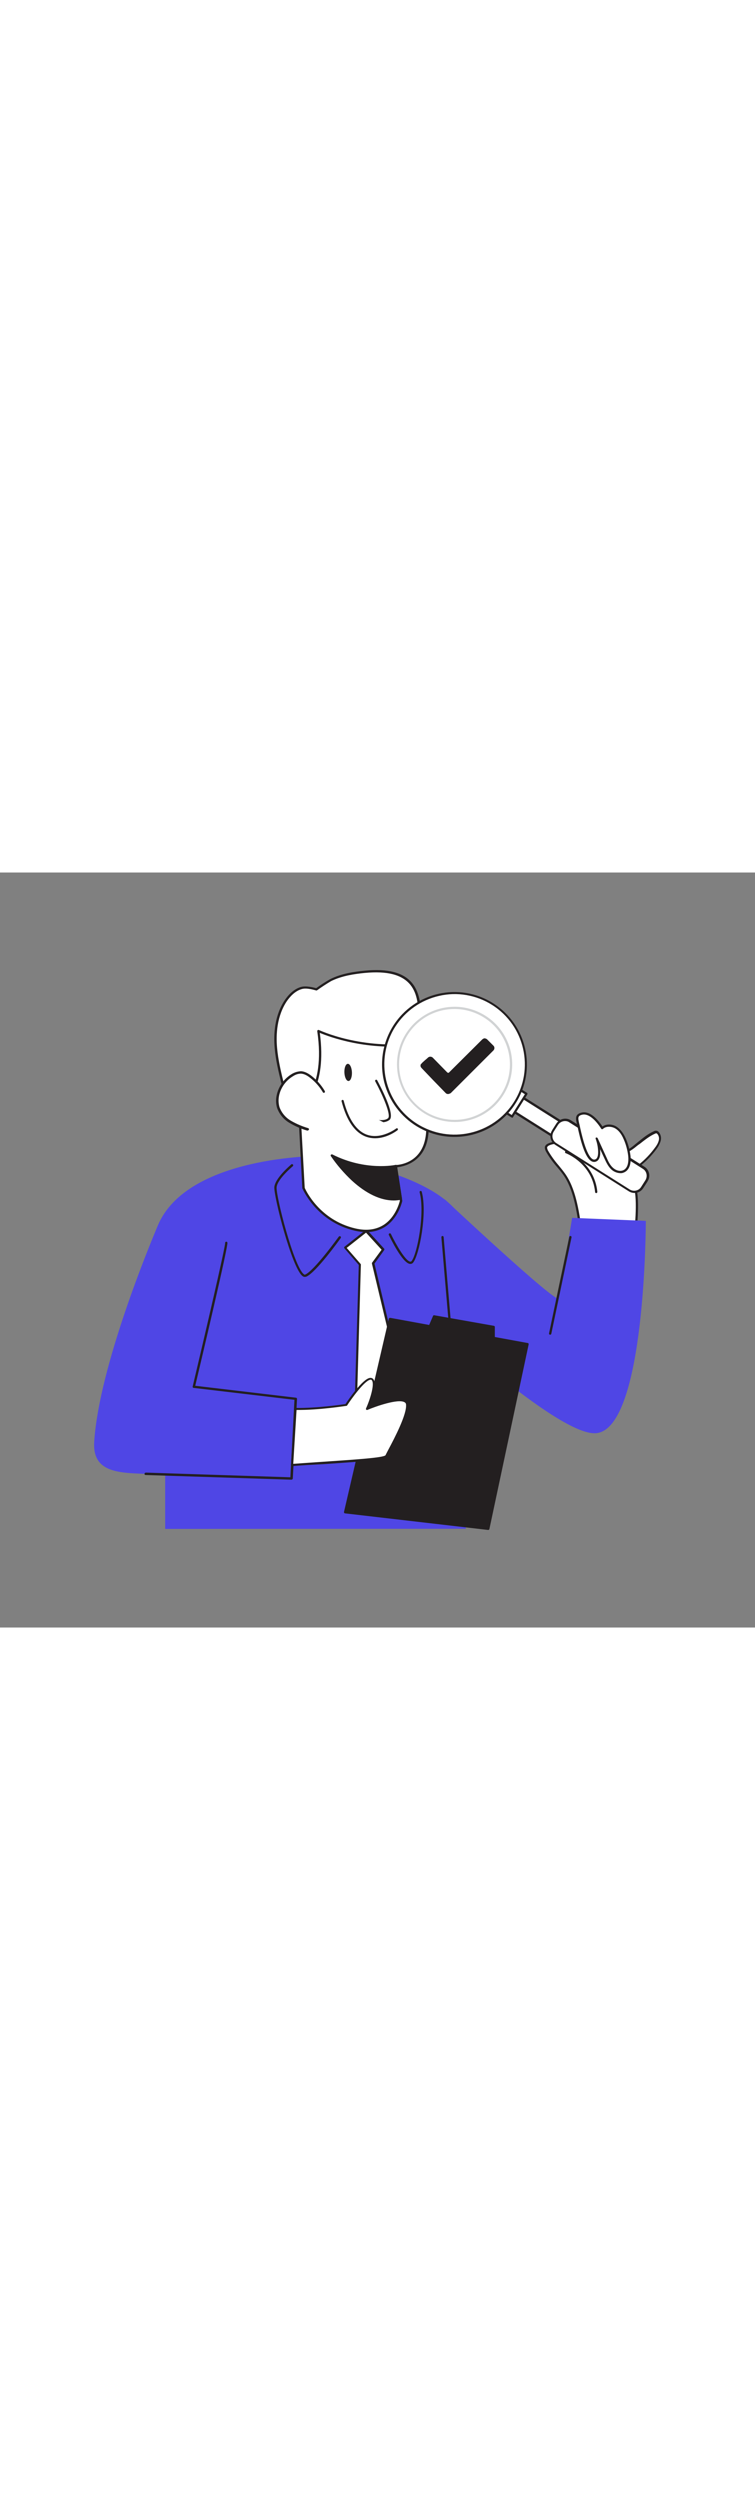 <svg version="1.1" id="Layer_1" xmlns="http://www.w3.org/2000/svg" xmlns:xlink="http://www.w3.org/1999/xlink" x="0px" y="0px" viewBox="0 0 500 500" style="width: 151px;" xml:space="preserve" data-imageid="quality-check-57" imageName="Quality Check" class="illustrations_image">
<rect x="0" y="0" width="500" height="500" fill="#808080" stroke="none"/>
<style type="text/css">
	.st0_quality-check-57{fill:#FFFFFF;}
	.st1_quality-check-57{fill:#231F20;}
	.st2_quality-check-57{fill:#68E1FD;}
	.st3_quality-check-57{fill:#D1D3D4;}
</style>
<g id="Charaxcter_quality-check-57">
	<path class="st0_quality-check-57" d="M385.7,245.2h32.1c3.1-6.4,3.7-13.7,3.9-20.8c0.2-6.5,0-13.1-2-19.3c-5.3-16.4-22.5-25.9-39.3-21.6&#10;&#9;&#9;c-2-2.3-4.7-4-7.6-4.7c-2.9-0.6-11.3,0.2-11.4,3.1c0,0.9,0.3,1.8,0.8,2.6c2.9,5.4,7.4,9.9,11,14.9&#10;&#9;&#9;C381.7,211,383.2,229.3,385.7,245.2z"/>
	<path class="st1_quality-check-57" d="M417.8,246h-32.1c-0.4,0-0.7-0.3-0.7-0.6c-0.4-2.5-0.8-5-1.1-7.6c-2-13.9-4.1-28.3-11.1-37.9&#10;&#9;&#9;c-1.3-1.8-2.7-3.5-4.1-5.1c-2.6-3-5-6.3-7-9.8c-0.5-0.9-0.9-1.9-0.9-2.9c0-0.8,0.5-1.5,1.1-2c2.5-1.9,8.7-2.4,11.2-1.8&#10;&#9;&#9;c3,0.7,5.7,2.3,7.7,4.6c7.6-1.8,15.7-0.9,22.7,2.5c8.1,4,14.2,11.1,17,19.6c2,6.3,2.2,13.1,2,19.5c-0.2,7.1-0.8,14.6-4,21.1&#10;&#9;&#9;C418.4,245.8,418.1,246,417.8,246z M386.4,244.5h31c2.9-6.2,3.4-13.3,3.6-20.1c0.2-7.3-0.1-13.3-1.9-19&#10;&#9;&#9;c-5.2-16.1-22-25.3-38.4-21.1c-0.3,0.1-0.5,0-0.7-0.2c-1.9-2.2-4.4-3.8-7.2-4.5c-2.1-0.4-7.9,0-9.9,1.6c-0.5,0.4-0.5,0.8-0.6,0.9&#10;&#9;&#9;c0.1,0.8,0.3,1.5,0.7,2.2c2,3.4,4.3,6.6,6.9,9.6c1.4,1.7,2.8,3.4,4.1,5.2c7.2,9.9,9.4,24.5,11.4,38.6&#10;&#9;&#9;C385.7,239.9,386,242.2,386.4,244.5L386.4,244.5z"/>
	<path class="st0_quality-check-57" d="M420.9,180.8c4-3.2,7.9-6.7,12.6-8.7c0.4-0.2,0.8-0.3,1.2-0.3c0.4,0.1,0.7,0.3,1,0.7c1.2,1.5,1.5,3.5,1,5.3&#10;&#9;&#9;c-0.5,1.8-1.4,3.5-2.6,4.9c-3,4.1-6.6,7.8-10.5,11c-2.7,2.1-5.7,4.1-9.1,4.8c-4.6,0.9-15.2-3.6-10.5-9.8c1.3-1.8,4.4-1.4,6.3-2&#10;&#9;&#9;C414.2,185.4,417.8,183.4,420.9,180.8z"/>
	<path class="st1_quality-check-57" d="M413.2,199.3c-3.5,0-8.4-1.9-10.2-4.9c-0.9-1.4-1.5-3.6,0.5-6.2c1.1-1.5,3.1-1.7,4.8-1.9&#10;&#9;&#9;c0.6-0.1,1.3-0.2,1.9-0.3c3.8-1.2,7.2-3.2,10.2-5.8l2.2-1.8c3.2-2.6,6.6-5.4,10.5-7.1c0.5-0.3,1.1-0.4,1.7-0.3&#10;&#9;&#9;c0.6,0.1,1.1,0.4,1.5,0.9c1.4,1.7,1.8,3.9,1.2,6c-0.6,1.9-1.5,3.6-2.7,5.2c-3.1,4.2-6.6,7.9-10.7,11.1c-2.4,1.9-5.6,4.2-9.4,4.9&#10;&#9;&#9;C414.2,199.3,413.7,199.3,413.2,199.3z M421.4,181.4c-3.2,2.7-6.8,4.7-10.7,6c-0.7,0.2-1.4,0.3-2.1,0.4c-1.5,0.2-3.1,0.4-3.8,1.4&#10;&#9;&#9;c-1.2,1.6-1.3,3.1-0.5,4.5c1.8,2.8,7.2,4.7,10.2,4.1c3.5-0.7,6.5-2.9,8.8-4.6c3.9-3.1,7.4-6.8,10.4-10.9c1.1-1.4,2-2.9,2.5-4.6&#10;&#9;&#9;c0.5-1.6,0.2-3.3-0.9-4.6c-0.2-0.2-0.4-0.3-0.6-0.4c-0.3,0-0.6,0.1-0.8,0.2c-3.7,1.6-7,4.3-10.2,6.8&#10;&#9;&#9;C422.9,180.2,422.1,180.8,421.4,181.4L421.4,181.4z"/>
	<path class="st0_quality-check-57" d="M189.3,148.5c-2.4-10.7-5.6-21.3-6.5-32.3s0.5-22.5,6.7-31.6c2.5-3.6,5.9-6.9,10.1-8.1c3.7-1.1,10,1,10,1&#10;&#9;&#9;c3-2.2,6.2-4.3,9.5-6.2c7-3.5,14.9-4.7,22.6-5.5c11-1.1,23.7-0.5,30.7,8.1c5.1,6.3,5.6,15,5.8,23.1l0.5,20.8"/>
	<path class="st1_quality-check-57" d="M189.3,149.3c-0.4,0-0.7-0.2-0.8-0.6c-0.6-2.8-1.3-5.6-2-8.4c-1.9-7.8-3.9-15.8-4.6-24&#10;&#9;&#9;c-0.8-8.9-0.2-21.7,6.9-32.1c3-4.3,6.6-7.3,10.5-8.4c3.4-1,8.6,0.4,10.1,0.8c3-2.2,6.1-4.2,9.3-6c7.4-3.7,15.7-4.9,22.9-5.6&#10;&#9;&#9;c15.3-1.5,25.6,1.2,31.4,8.3c5.5,6.8,5.8,16.5,6,23.6l0.5,20.8c0,0.4-0.3,0.8-0.8,0.8c-0.4,0-0.8-0.3-0.8-0.8L277.3,97&#10;&#9;&#9;c-0.2-8.6-0.8-16.8-5.6-22.7c-5.5-6.7-15.3-9.2-30.1-7.8c-7,0.7-15.2,1.9-22.3,5.4c-3.2,1.9-6.3,3.9-9.3,6.1&#10;&#9;&#9;c-0.2,0.1-0.5,0.2-0.7,0.1c-0.1,0-6.1-2-9.5-0.9c-4.5,1.3-7.7,5-9.7,7.8c-6.8,10-7.4,22.4-6.6,31.1c0.7,8,2.6,16,4.5,23.7&#10;&#9;&#9;c0.7,2.8,1.4,5.6,2,8.4c0.1,0.4-0.2,0.8-0.6,0.9L189.3,149.3z"/>
	<path class="st2_quality-check-57 targetColor" d="M308.5,434.6c-7.4-137.4,4.3-188.6-1.5-202.7c-13.9-33.3-95.1-44.2-95.1-44.2s-87.9-0.4-107.4,46.1&#10;&#9;&#9;c-4.9,11.7-38.8,92.9-42.1,143c-1.7,25,24.4,20,47,22.1v35.8L308.5,434.6z" style="fill: rgb(79, 70, 229);"/>
	<polygon class="st0_quality-check-57" points="253.8,249.6 247.1,258.8 273.1,368 257.7,399.1 235.1,368 238.3,259.6 228.6,248.4 242.6,237.4 &#9;"/>
	<path class="st1_quality-check-57" d="M257.7,399.8c-0.2,0-0.5-0.1-0.6-0.3l-22.6-31c-0.1-0.1-0.1-0.3-0.1-0.5l3.2-108.1l-9.5-11&#10;&#9;&#9;c-0.1-0.2-0.2-0.4-0.2-0.6c0-0.2,0.1-0.4,0.3-0.5l14-11.1c0.3-0.2,0.7-0.2,1,0.1l11.2,12.3c0.2,0.3,0.2,0.7,0,1L248,259l25.9,108.9&#10;&#9;&#9;c0,0.2,0,0.4-0.1,0.5l-15.4,31C258.3,399.6,258.1,399.8,257.7,399.8L257.7,399.8z M235.9,367.8l21.7,29.8l14.7-29.6l-26-109&#10;&#9;&#9;c0-0.2,0-0.5,0.1-0.6l6.3-8.6l-10.3-11.3l-12.8,10.1l9.2,10.6c0.1,0.1,0.2,0.3,0.2,0.5L235.9,367.8z"/>
	<path class="st0_quality-check-57" d="M262.1,194.4l3.5,23c0,0-5.2,24.9-30.5,19.1c-15-3.5-27.5-13.6-34.1-27.5l-2.8-53.4c0,0,18.6-10.1,12.7-50.7&#10;&#9;&#9;c0,0,28.2,13.6,65.6,8.5c0,0,9,41.8,6.1,61.3S262.1,194.4,262.1,194.4z"/>
	<path class="st1_quality-check-57" d="M242.5,238.1c-2.5,0-5-0.3-7.5-0.9c-25.4-5.9-34.6-27.7-34.7-27.9c0-0.1-0.1-0.2-0.1-0.2l-2.8-53.4&#10;&#9;&#9;c0-0.3,0.1-0.6,0.4-0.7c0.2-0.1,18.1-10.5,12.3-49.9c0-0.3,0.1-0.6,0.3-0.7c0.2-0.2,0.5-0.2,0.8-0.1c0.3,0.1,28.4,13.5,65.2,8.4&#10;&#9;&#9;c0.4-0.1,0.8,0.2,0.9,0.6c0.4,1.7,9,42.1,6.2,61.6c-2.5,17.4-16.8,19.9-20.5,20.3l3.4,22.1c0,0.1,0,0.2,0,0.3&#10;&#9;&#9;c-0.1,0.4-2.5,11.3-11.5,17.1C251.2,237,246.9,238.2,242.5,238.1z M201.8,208.8c0.7,1.7,9.9,21.4,33.5,26.9&#10;&#9;&#9;c7.3,1.7,13.6,0.9,18.7-2.3c8-5.1,10.5-14.8,10.8-16l-3.5-22.8c0-0.2,0-0.4,0.2-0.6c0.1-0.2,0.4-0.3,0.6-0.3&#10;&#9;&#9;c0.7,0,17.1-0.4,19.8-19c2.6-17.8-4.8-54.8-6-60.4c-32.5,4.2-58.1-5.6-64.1-8.1c4.9,36.6-10.1,48.1-12.9,49.9L201.8,208.8z"/>
	<path class="st0_quality-check-57" d="M249.1,137.8c0,0,12,22,8.4,25.3s-12.7,0.1-12.7,0.1"/>
	<path class="st1_quality-check-57" d="M252.5,165.4c-2.7-0.1-5.4-0.5-7.9-1.4c-0.4-0.1-0.7-0.5-0.6-0.9c0.1-0.4,0.5-0.7,0.9-0.6c0.1,0,0.1,0,0.2,0.1&#10;&#9;&#9;c0.1,0,8.6,3,11.9,0.1c2.2-2-3.7-15.5-8.5-24.4c-0.2-0.4-0.1-0.8,0.3-1c0.4-0.2,0.8-0.1,1,0.3c2,3.8,12.1,22.7,8.2,26.2&#10;&#9;&#9;C256.4,165,254.5,165.5,252.5,165.4z"/>
	
		<ellipse transform="matrix(0.999 -4.205003e-02 4.205003e-02 0.999 -5.365 9.812)" class="st1_quality-check-57" cx="230.6" cy="132.4" rx="2.5" ry="5.7"/>
	
		<ellipse transform="matrix(0.999 -4.205003e-02 4.205003e-02 0.999 -5.396 11.356)" class="st1_quality-check-57" cx="267.2" cy="133.9" rx="2.5" ry="5.7"/>
	<path class="st0_quality-check-57" d="M214.4,145.2c-2.2-3.8-5.2-7.2-8.7-9.9c-1.8-1.6-4.1-2.6-6.5-2.9c-2,0-3.9,0.6-5.6,1.6c-5,3-8.5,7.9-9.7,13.6&#10;&#9;&#9;c-0.6,2.6-0.5,5.3,0.3,7.9c1.2,4,4.3,7.2,7.9,9.5c3.6,2.1,7.5,3.8,11.5,5"/>
	<path class="st1_quality-check-57" d="M203.6,170.9c-0.1,0-0.2,0-0.2,0c-4.1-1.2-8-2.9-11.7-5.1c-3.8-2.2-6.7-5.7-8.2-9.9c-0.8-2.7-0.9-5.5-0.3-8.3&#10;&#9;&#9;c1.2-5.9,4.9-11.1,10.1-14.2c1.8-1.1,3.9-1.7,6-1.8c2.8,0.1,5.3,1.8,6.9,3c3.6,2.8,6.6,6.2,8.9,10.1c0.2,0.4,0.1,0.8-0.2,1.1&#10;&#9;&#9;c-0.4,0.2-0.8,0.1-1.1-0.2c0,0,0-0.1,0-0.1c-2.2-3.7-5.1-7-8.5-9.6c-1.4-1.1-3.6-2.6-6-2.7c-1.8,0-3.6,0.6-5.1,1.6&#10;&#9;&#9;c-4.8,2.8-8.3,7.6-9.4,13.1c-0.5,2.5-0.4,5.1,0.3,7.5c1.4,3.8,4.1,7,7.6,9c3.6,2.1,7.4,3.7,11.4,4.9c0.4,0.1,0.6,0.6,0.5,1&#10;&#9;&#9;c0,0,0,0,0,0C204.3,170.7,204,170.9,203.6,170.9z"/>
	<path class="st1_quality-check-57" d="M262.1,194.4c0,0-20,4.4-42.4-7c0,0,21.6,33.2,45.7,28.6L262.1,194.4z"/>
	<path class="st1_quality-check-57" d="M260.8,217.2c-8.8,0-18.3-4.5-27.8-13.2c-5.2-4.9-9.9-10.3-13.9-16.2c-0.2-0.3-0.2-0.7,0.1-0.9&#10;&#9;&#9;c0.2-0.3,0.6-0.3,0.9-0.2c21.9,11.1,41.7,7,41.9,6.9c0.2,0,0.4,0,0.6,0.1c0.2,0.1,0.3,0.3,0.3,0.5l3.3,21.6&#10;&#9;&#9;c0.1,0.4-0.2,0.8-0.6,0.9C264,217,262.4,217.2,260.8,217.2z M222,189.4c5.4,7.3,23.3,29.2,42.6,26l-3.1-20.1&#10;&#9;&#9;C248.1,197.1,234.3,195.1,222,189.4z"/>
	<path class="st0_quality-check-57" d="M262.9,170.1c0,0-25.8,20-36-18.8"/>
	<path class="st1_quality-check-57" d="M248.4,176c-1.9,0-3.8-0.3-5.6-0.9c-7.6-2.6-13.2-10.5-16.6-23.6c-0.1-0.4,0.1-0.8,0.5-0.9s0.8,0.1,0.9,0.5&#10;&#9;&#9;c3.3,12.6,8.6,20.2,15.6,22.6c9.4,3.2,19.1-4.1,19.2-4.2c0.3-0.2,0.8-0.2,1,0.1c0.2,0.3,0.2,0.8-0.1,1&#10;&#9;&#9;C263,170.9,256.4,176,248.4,176z"/>
	<path class="st0_quality-check-57" d="M374.9,185.2c0,0,17.9,6.6,19.9,26.4"/>
	<path class="st1_quality-check-57" d="M394.8,212.3c-0.4,0-0.7-0.3-0.7-0.7c-1.9-19-19.2-25.7-19.4-25.7c-0.4-0.1-0.6-0.6-0.5-1c0,0,0,0,0,0&#10;&#9;&#9;c0.1-0.4,0.6-0.6,1-0.4c0,0,0,0,0,0c0.2,0.1,18.4,7,20.4,27c0,0.4-0.3,0.8-0.7,0.8c0,0,0,0,0,0L394.8,212.3z"/>
	<path class="st2_quality-check-57 targetColor" d="M294.5,216.4c0,0,74.7,70.1,75.5,65.6c4.9-28.8,8.9-53.3,8.9-53.3l48.8,2c0,0,0,137.3-32.8,140.6&#10;&#9;&#9;c-24.9,2.5-111.5-78.6-111.5-78.6L294.5,216.4z" style="fill: rgb(79, 70, 229);"/>
	<path class="st1_quality-check-57" d="M307,405.5c-0.4,0-0.7-0.3-0.8-0.7l-13.9-163.3c0-0.4,0.3-0.8,0.7-0.8c0,0,0,0,0,0c0.4,0,0.8,0.3,0.8,0.7&#10;&#9;&#9;l13.9,163.3C307.8,405.1,307.5,405.5,307,405.5L307,405.5z"/>
	<path class="st1_quality-check-57" d="M193,402.1L193,402.1l-96.6-3.1c-0.4,0-0.8-0.4-0.7-0.8c0-0.4,0.4-0.7,0.8-0.8l95.8,3.1l2.7-51.3l-66.8-7.9&#10;&#9;&#9;c-0.2,0-0.4-0.1-0.5-0.3c-0.1-0.2-0.2-0.4-0.1-0.6c8.7-36.8,21.6-92.4,21.5-95c-0.1-0.4,0.2-0.8,0.6-0.9c0,0,0,0,0,0&#10;&#9;&#9;c0.4-0.1,0.8,0.2,0.9,0.6c0.6,2.3-17.2,77.5-21.3,94.8l66.7,7.9c0.4,0,0.7,0.4,0.7,0.8l-2.8,52.8&#10;&#9;&#9;C193.8,401.8,193.4,402.1,193,402.1C193,402.1,193,402.1,193,402.1z"/>
	<path class="st1_quality-check-57" d="M364.4,306.1h-0.2c-0.4-0.1-0.7-0.5-0.6-0.9l13.4-63.9c0.1-0.4,0.5-0.7,0.9-0.6c0,0,0,0,0,0&#10;&#9;&#9;c0.4,0.1,0.7,0.5,0.6,0.9l-13.4,63.9C365,305.8,364.7,306.1,364.4,306.1z"/>
	<path class="st1_quality-check-57" d="M201.9,267.8c-0.6,0-1.2-0.2-1.6-0.6c-7.1-5.5-19.3-53.6-18.6-59.1c0.8-6.1,10.8-14.4,11.2-14.8&#10;&#9;&#9;c0.3-0.3,0.8-0.2,1.1,0.1s0.2,0.8-0.1,1.1l0,0c-0.1,0.1-10,8.3-10.7,13.8c-0.7,5.3,11.4,52.7,18,57.7c0.3,0.3,0.6,0.4,0.8,0.3&#10;&#9;&#9;c6-2.4,22.2-25,22.4-25.2c0.3-0.3,0.8-0.4,1.1-0.1c0.3,0.2,0.4,0.7,0.2,1c-0.7,1-16.6,23.2-23,25.7&#10;&#9;&#9;C202.4,267.7,202.1,267.8,201.9,267.8z"/>
	<path class="st1_quality-check-57" d="M271.8,259.2h-0.3c-5-0.5-13.1-17.3-14-19.2c-0.2-0.4,0-0.8,0.4-1c0.4-0.2,0.8,0,1,0.4&#10;&#9;&#9;c3.3,6.9,9.7,18,12.8,18.3c0.3,0,0.7-0.1,0.9-0.4c3.8-4.9,8.9-32.1,5.3-45.5c-0.1-0.4,0.1-0.8,0.5-0.9c0.4-0.1,0.8,0.1,0.9,0.5&#10;&#9;&#9;c3.8,14.1-1.6,41.6-5.6,46.8C273.3,258.8,272.6,259.2,271.8,259.2z"/>
</g>
<g id="magnifying_glass_quality-check-57">
	<path class="st0_quality-check-57" d="M380.4,176.7l-0.3,0.5c-1.5,2.4-4.7,3.2-7.2,1.6c0,0,0,0,0,0l-34.9-22l0,0l5.9-9.3l0,0l34.9,22&#10;&#9;&#9;C381.2,171.1,381.9,174.3,380.4,176.7L380.4,176.7L380.4,176.7z"/>
	<path class="st1_quality-check-57" d="M375.6,180.4c-1.1,0-2.2-0.3-3.2-0.9l-34.9-22c-0.2-0.1-0.3-0.3-0.3-0.5c0-0.2,0-0.4,0.1-0.6l5.9-9.3&#10;&#9;&#9;c0.2-0.3,0.7-0.4,1-0.2l34.9,22c2.8,1.7,3.6,5.4,1.9,8.2c0,0,0,0,0,0l-0.3,0.6l0,0C379.5,179.3,377.7,180.4,375.6,180.4&#10;&#9;&#9;L375.6,180.4z M339,156.6l34.2,21.6c2.1,1.3,4.8,0.7,6.1-1.4c0,0,0,0,0,0l0.3-0.5c1.3-2.1,0.7-4.8-1.4-6.1l-34.2-21.6L339,156.6z&#10;&#9;&#9; M380,177.2L380,177.2z"/>
	
		<rect x="330.8" y="146.4" transform="matrix(0.533 -0.846 0.846 0.533 30.395 357.933)" class="st0_quality-check-57" width="17.8" height="10"/>
	<path class="st1_quality-check-57" d="M339.1,162.3c-0.1,0-0.3,0-0.4-0.1l-8.5-5.3c-0.3-0.2-0.4-0.7-0.2-1l9.5-15.1c0.2-0.3,0.7-0.4,1-0.2l8.5,5.3&#10;&#9;&#9;c0.2,0.1,0.3,0.3,0.3,0.5c0,0.2,0,0.4-0.1,0.6l-9.5,15.1c-0.1,0.2-0.3,0.3-0.5,0.3L339.1,162.3z M331.7,156l7.2,4.6l8.7-13.8&#10;&#9;&#9;l-7.2-4.5L331.7,156z"/>
	<path class="st0_quality-check-57" d="M428.2,204.2l-2.8,4.4c-1.9,2.9-5.7,3.8-8.7,2l-48.6-30.7c-2.9-1.9-3.8-5.7-2-8.7l2.8-4.4&#10;&#9;&#9;c1.9-2.9,5.7-3.8,8.7-2l48.6,30.7C429.2,197.3,430,201.2,428.2,204.2z"/>
	<path class="st1_quality-check-57" d="M420.1,212.2c-1.3,0-2.6-0.4-3.7-1.1l-48.6-30.7c-3.3-2-4.3-6.4-2.2-9.6c0,0,0,0,0-0.1l2.8-4.4&#10;&#9;&#9;c2.1-3.3,6.4-4.3,9.7-2.2l48.6,30.7c3.3,2,4.3,6.4,2.2,9.6c0,0,0,0,0,0.1L426,209c-1,1.6-2.6,2.7-4.4,3.1&#10;&#9;&#9;C421.1,212.2,420.6,212.3,420.1,212.2z M374.2,164.6c-1.9,0-3.7,1-4.7,2.6l-2.8,4.4c-1.6,2.6-0.9,6,1.7,7.6c0,0,0,0,0,0l48.6,30.7&#10;&#9;&#9;c2.6,1.6,6,0.9,7.6-1.7c0,0,0,0,0,0l0,0l2.8-4.4c1.6-2.6,0.9-6-1.7-7.6c0,0,0,0,0,0l-48.6-30.7&#10;&#9;&#9;C376.3,164.9,375.3,164.6,374.2,164.6L374.2,164.6z"/>
	<path class="st0_quality-check-57" d="M261.1,101.8c-13.9,22.1-7.3,51.3,14.8,65.2c22.1,13.9,51.3,7.3,65.2-14.8c13.9-22.1,7.3-51.3-14.8-65.2&#10;&#9;&#9;C304.2,73.1,275,79.7,261.1,101.8z"/>
	<path class="st1_quality-check-57" d="M301,175.1c-26.5,0-48-21.5-48-48c0-9.1,2.6-18,7.4-25.6l0,0c14.2-22.4,43.8-29.1,66.2-14.9&#10;&#9;&#9;c22.4,14.2,29.1,43.8,14.9,66.2C332.8,166.7,317.5,175.1,301,175.1z M261.7,102.2c-13.7,21.7-7.2,50.5,14.5,64.2&#10;&#9;&#9;c21.7,13.7,50.5,7.2,64.2-14.5c13.7-21.7,7.2-50.5-14.5-64.2c-10.4-6.6-23.1-8.8-35.1-6C278.8,84.4,268.3,91.8,261.7,102.2z"/>
	<path class="st0_quality-check-57" d="M321,95.4c17.5,11,22.7,34.1,11.7,51.6c-11,17.5-34.1,22.7-51.6,11.7c-17.5-11-22.7-34.1-11.7-51.6&#10;&#9;&#9;c0,0,0,0,0,0C280.4,89.6,303.5,84.4,321,95.4C321,95.4,321,95.4,321,95.4z"/>
	<path class="st3_quality-check-57" d="M301,165.2c-21.1-0.1-38.1-17.2-38.1-38.2c0.1-21.1,17.2-38.1,38.2-38.1c7.2,0,14.2,2.1,20.3,5.9l0,0&#10;&#9;&#9;c17.8,11.2,23.2,34.8,11.9,52.6C326.4,158.5,314.1,165.3,301,165.2z M301.1,90.4c-20.3-0.1-36.7,16.3-36.8,36.6&#10;&#9;&#9;s16.3,36.7,36.6,36.8c20.3,0.1,36.7-16.3,36.8-36.6c0-12.6-6.4-24.4-17.1-31.1l0,0C314.8,92.4,308,90.4,301.1,90.4L301.1,90.4z"/>
</g>
<g id="check_icon_quality-check-57">
	<path class="st1_quality-check-57" d="M279.1,127.5c0.3-0.4,0.6-0.8,1-1.1c1.2-1.1,2.4-2.2,3.6-3.3c0.5-0.7,1.5-0.8,2.1-0.3c0.1,0.1,0.2,0.2,0.3,0.3&#10;&#9;&#9;l9.2,9.4c0.9,0.9,1.7,1,2.6,0l21.6-21.5c1-1,1.7-1,2.6,0c1.3,1.3,2.5,2.5,3.8,3.8c0.7,0.5,0.8,1.5,0.3,2.1&#10;&#9;&#9;c-0.1,0.1-0.2,0.2-0.3,0.3l-28.1,28.1c-0.5,0.6-1.4,0.8-2.1,0.3c-0.1-0.1-0.2-0.2-0.3-0.3c-5.3-5.4-10.6-10.9-15.8-16.4&#10;&#9;&#9;c-0.2-0.3-0.4-0.5-0.5-0.8L279.1,127.5z"/>
	<path class="st1_quality-check-57" d="M296.7,146.7L296.7,146.7c-0.7,0-1.3-0.3-1.7-0.8c-5.3-5.4-10.6-10.9-15.8-16.4c-0.2-0.2-0.4-0.5-0.5-0.7&#10;&#9;&#9;l-0.1-0.2c-0.1-0.1-0.1-0.3-0.1-0.4v-0.7c0-0.2,0.1-0.3,0.2-0.5l0.3-0.3c0.2-0.3,0.5-0.6,0.7-0.8c0.9-0.8,1.7-1.6,2.6-2.3l1-0.9&#10;&#9;&#9;c0.8-0.9,2.2-1,3.2-0.2c0.1,0.1,0.2,0.2,0.3,0.3l9.2,9.4c0.2,0.2,0.5,0.4,0.8,0.5l0,0c0.3-0.1,0.6-0.2,0.8-0.5l21.6-21.5&#10;&#9;&#9;c0.5-0.5,1.1-0.9,1.8-0.9c0.7,0.1,1.4,0.4,1.8,0.9l3.8,3.8c1,0.8,1.1,2.2,0.3,3.2c-0.1,0.1-0.2,0.2-0.3,0.3l-28.1,28.1&#10;&#9;&#9;C297.9,146.4,297.3,146.7,296.7,146.7z M279.9,128l0.1,0.1c0.1,0.1,0.2,0.3,0.3,0.4c5.3,5.5,10.5,10.9,15.8,16.4&#10;&#9;&#9;c0.2,0.2,0.4,0.3,0.6,0.4l0,0c0.2,0,0.5-0.2,0.6-0.4l28.1-28.1c0.5-0.5,0.5-0.8,0-1.4l-3.8-3.8c-0.2-0.2-0.5-0.4-0.8-0.5&#10;&#9;&#9;c-0.3,0.1-0.6,0.2-0.8,0.5l-21.6,21.5c-0.5,0.5-1.1,0.9-1.8,0.9l0,0c-0.7-0.1-1.4-0.4-1.8-0.9l-9.2-9.4c-0.6-0.6-0.8-0.6-1.4,0&#10;&#9;&#9;l-1,0.9c-0.9,0.8-1.7,1.5-2.6,2.3c-0.2,0.2-0.4,0.4-0.6,0.7l-0.1,0.2L279.9,128z"/>
</g>
<g id="document_quality-check-57">
	<polygon class="st1_quality-check-57" points="258.3,295.6 349.4,312.3 323.4,434.6 228.6,423.6 &#9;"/>
	<path class="st1_quality-check-57" d="M323.4,435.4L323.4,435.4l-94.9-11c-0.4,0-0.7-0.4-0.7-0.8c0,0,0-0.1,0-0.1l29.7-128c0.1-0.4,0.5-0.6,0.9-0.6&#10;&#9;&#9;l91.1,16.7c0.2,0,0.4,0.1,0.5,0.3c0.1,0.2,0.1,0.4,0.1,0.6l-26,122.3C324,435.1,323.8,435.3,323.4,435.4z M229.5,423l93.3,10.8&#10;&#9;&#9;L348.5,313l-89.6-16.4L229.5,423z"/>
	<polygon class="st1_quality-check-57" points="283.3,303.6 287.5,293.8 327,300.8 327,311.1 &#9;"/>
	<path class="st1_quality-check-57" d="M327,311.9h-0.1l-43.7-7.5c-0.4-0.1-0.7-0.5-0.6-0.9c0,0,0-0.1,0-0.1l4.2-9.8c0.1-0.3,0.5-0.5,0.8-0.4l39.5,7&#10;&#9;&#9;c0.4,0.1,0.6,0.4,0.6,0.7v10.3c0,0.2-0.1,0.4-0.3,0.6C327.3,311.9,327.2,311.9,327,311.9z M284.3,303.1l41.9,7.2v-8.8l-38.2-6.8&#10;&#9;&#9;L284.3,303.1z"/>
</g>
<g id="Fingers_and_hand_quality-check-57">
	<path class="st0_quality-check-57" d="M394.7,190.7c1.6-0.8,2-2.8,2.1-4.6c0.1-3.4-0.5-6.7-1.7-9.9l5.9,12.9c1.1,2.5,2.3,5.1,4.3,7s5.1,2.9,7.6,1.8&#10;&#9;&#9;c3.7-1.6,4.3-6.6,3.8-10.5c-0.5-3.7-1.4-7.3-2.9-10.8c-1.3-3-3.1-6-5.9-7.7s-6.8-1.9-9.1,0.4c-2.5-3.9-7.9-11-13.5-9.6&#10;&#9;&#9;c-3.7,0.9-3.3,3-2.5,6.4C383.7,170.8,388.1,193.8,394.7,190.7z"/>
	<path class="st1_quality-check-57" d="M410.7,199.1c-2.2-0.1-4.3-1-5.9-2.5c-2.1-2-3.4-4.8-4.5-7.2l-2.9-6.2c0.1,1,0.1,1.9,0.1,2.9&#10;&#9;&#9;c-0.1,2.7-1,4.5-2.5,5.2c-1,0.5-2.1,0.5-3.1,0c-4.5-2.2-7.5-13.9-9.6-23.8l-0.3-1.2c-0.7-3.2-1.4-6.2,3.1-7.3&#10;&#9;&#9;c4.3-1.1,9.1,2.1,13.9,9.2c2.8-2,6.8-1.5,9.3,0.1s4.5,4.2,6.2,8c1.5,3.5,2.5,7.2,3,11c0.3,2.1,0.8,9.1-4.2,11.3&#10;&#9;&#9;C412.4,199,411.6,199.2,410.7,199.1z M395.1,175.5c0.3,0,0.6,0.2,0.7,0.4l5.9,12.9c1,2.3,2.2,4.9,4.2,6.7c1.7,1.6,4.4,2.7,6.8,1.7&#10;&#9;&#9;c4-1.8,3.5-7.9,3.3-9.8c-0.5-3.6-1.4-7.2-2.9-10.6c-1.5-3.6-3.4-6-5.6-7.3s-6-1.8-8.2,0.3c-0.2,0.2-0.4,0.2-0.6,0.2&#10;&#9;&#9;c-0.2,0-0.4-0.1-0.5-0.3c-3.2-4.9-8-10.4-12.7-9.3c-2.9,0.7-2.8,2-2,5.5l0.3,1.2c1.1,5.1,4.4,20.6,8.8,22.8c0.6,0.3,1.2,0.3,1.8,0&#10;&#9;&#9;l0,0c1.3-0.6,1.6-2.5,1.7-3.9c0.1-3.3-0.5-6.5-1.6-9.6c-0.2-0.4,0-0.8,0.4-1c0,0,0,0,0,0C394.9,175.5,395,175.5,395.1,175.5z"/>
	<path class="st0_quality-check-57" d="M269.6,352.4c-0.7-8-26.6,2.9-26.6,2.9s7.3-16.6,3.4-19.7s-17.1,17-17.1,17s-18.4,2.9-33.5,2.7l-2.3,37.1&#10;&#9;&#9;c37.2-2.7,61.3-3.7,62.4-6.1C258.1,381.5,270.3,360.3,269.6,352.4z"/>
	<path class="st1_quality-check-57" d="M193.4,393.1c-0.4,0-0.7-0.3-0.7-0.7c0,0,0,0,0,0l2.3-37.2c0-0.4,0.3-0.6,0.7-0.6l0,0&#10;&#9;&#9;c13.8,0.2,30.6-2.2,33.1-2.6c1.7-2.6,11.2-16.5,16.1-17.3c0.7-0.1,1.3,0,1.9,0.4c3.6,2.8-0.7,14.6-2.6,19&#10;&#9;&#9;c4.8-1.9,19.5-7.3,24.4-4.4c1,0.6,1.6,1.6,1.7,2.7l0,0c0.6,6.8-7.5,22.1-11.8,30.4c-0.9,1.7-1.6,3-2,3.9c-1,2.2-11.6,3-42.2,5.1&#10;&#9;&#9;C207.9,392.1,201,392.5,193.4,393.1L193.4,393.1z M196.4,355.9l-2.2,35.7c7.2-0.5,13.9-1,20.1-1.4c22.2-1.5,39.8-2.7,41-4.3&#10;&#9;&#9;c0.4-0.8,1.1-2.2,2-3.9c4-7.5,12.2-23.2,11.6-29.6l0,0c0-0.7-0.4-1.3-1-1.6c-4.2-2.5-19.2,2.8-24.6,5.1c-0.3,0.1-0.6,0-0.8-0.2&#10;&#9;&#9;c-0.2-0.2-0.2-0.5-0.1-0.8c2.8-6.2,6.1-16.9,3.6-18.9c-0.2-0.2-0.5-0.2-0.8-0.1c-3.8,0.6-12.4,12.5-15.3,17&#10;&#9;&#9;c-0.1,0.2-0.3,0.3-0.5,0.3C229.2,353.2,211.2,356.1,196.4,355.9L196.4,355.9z"/>
</g>
</svg>